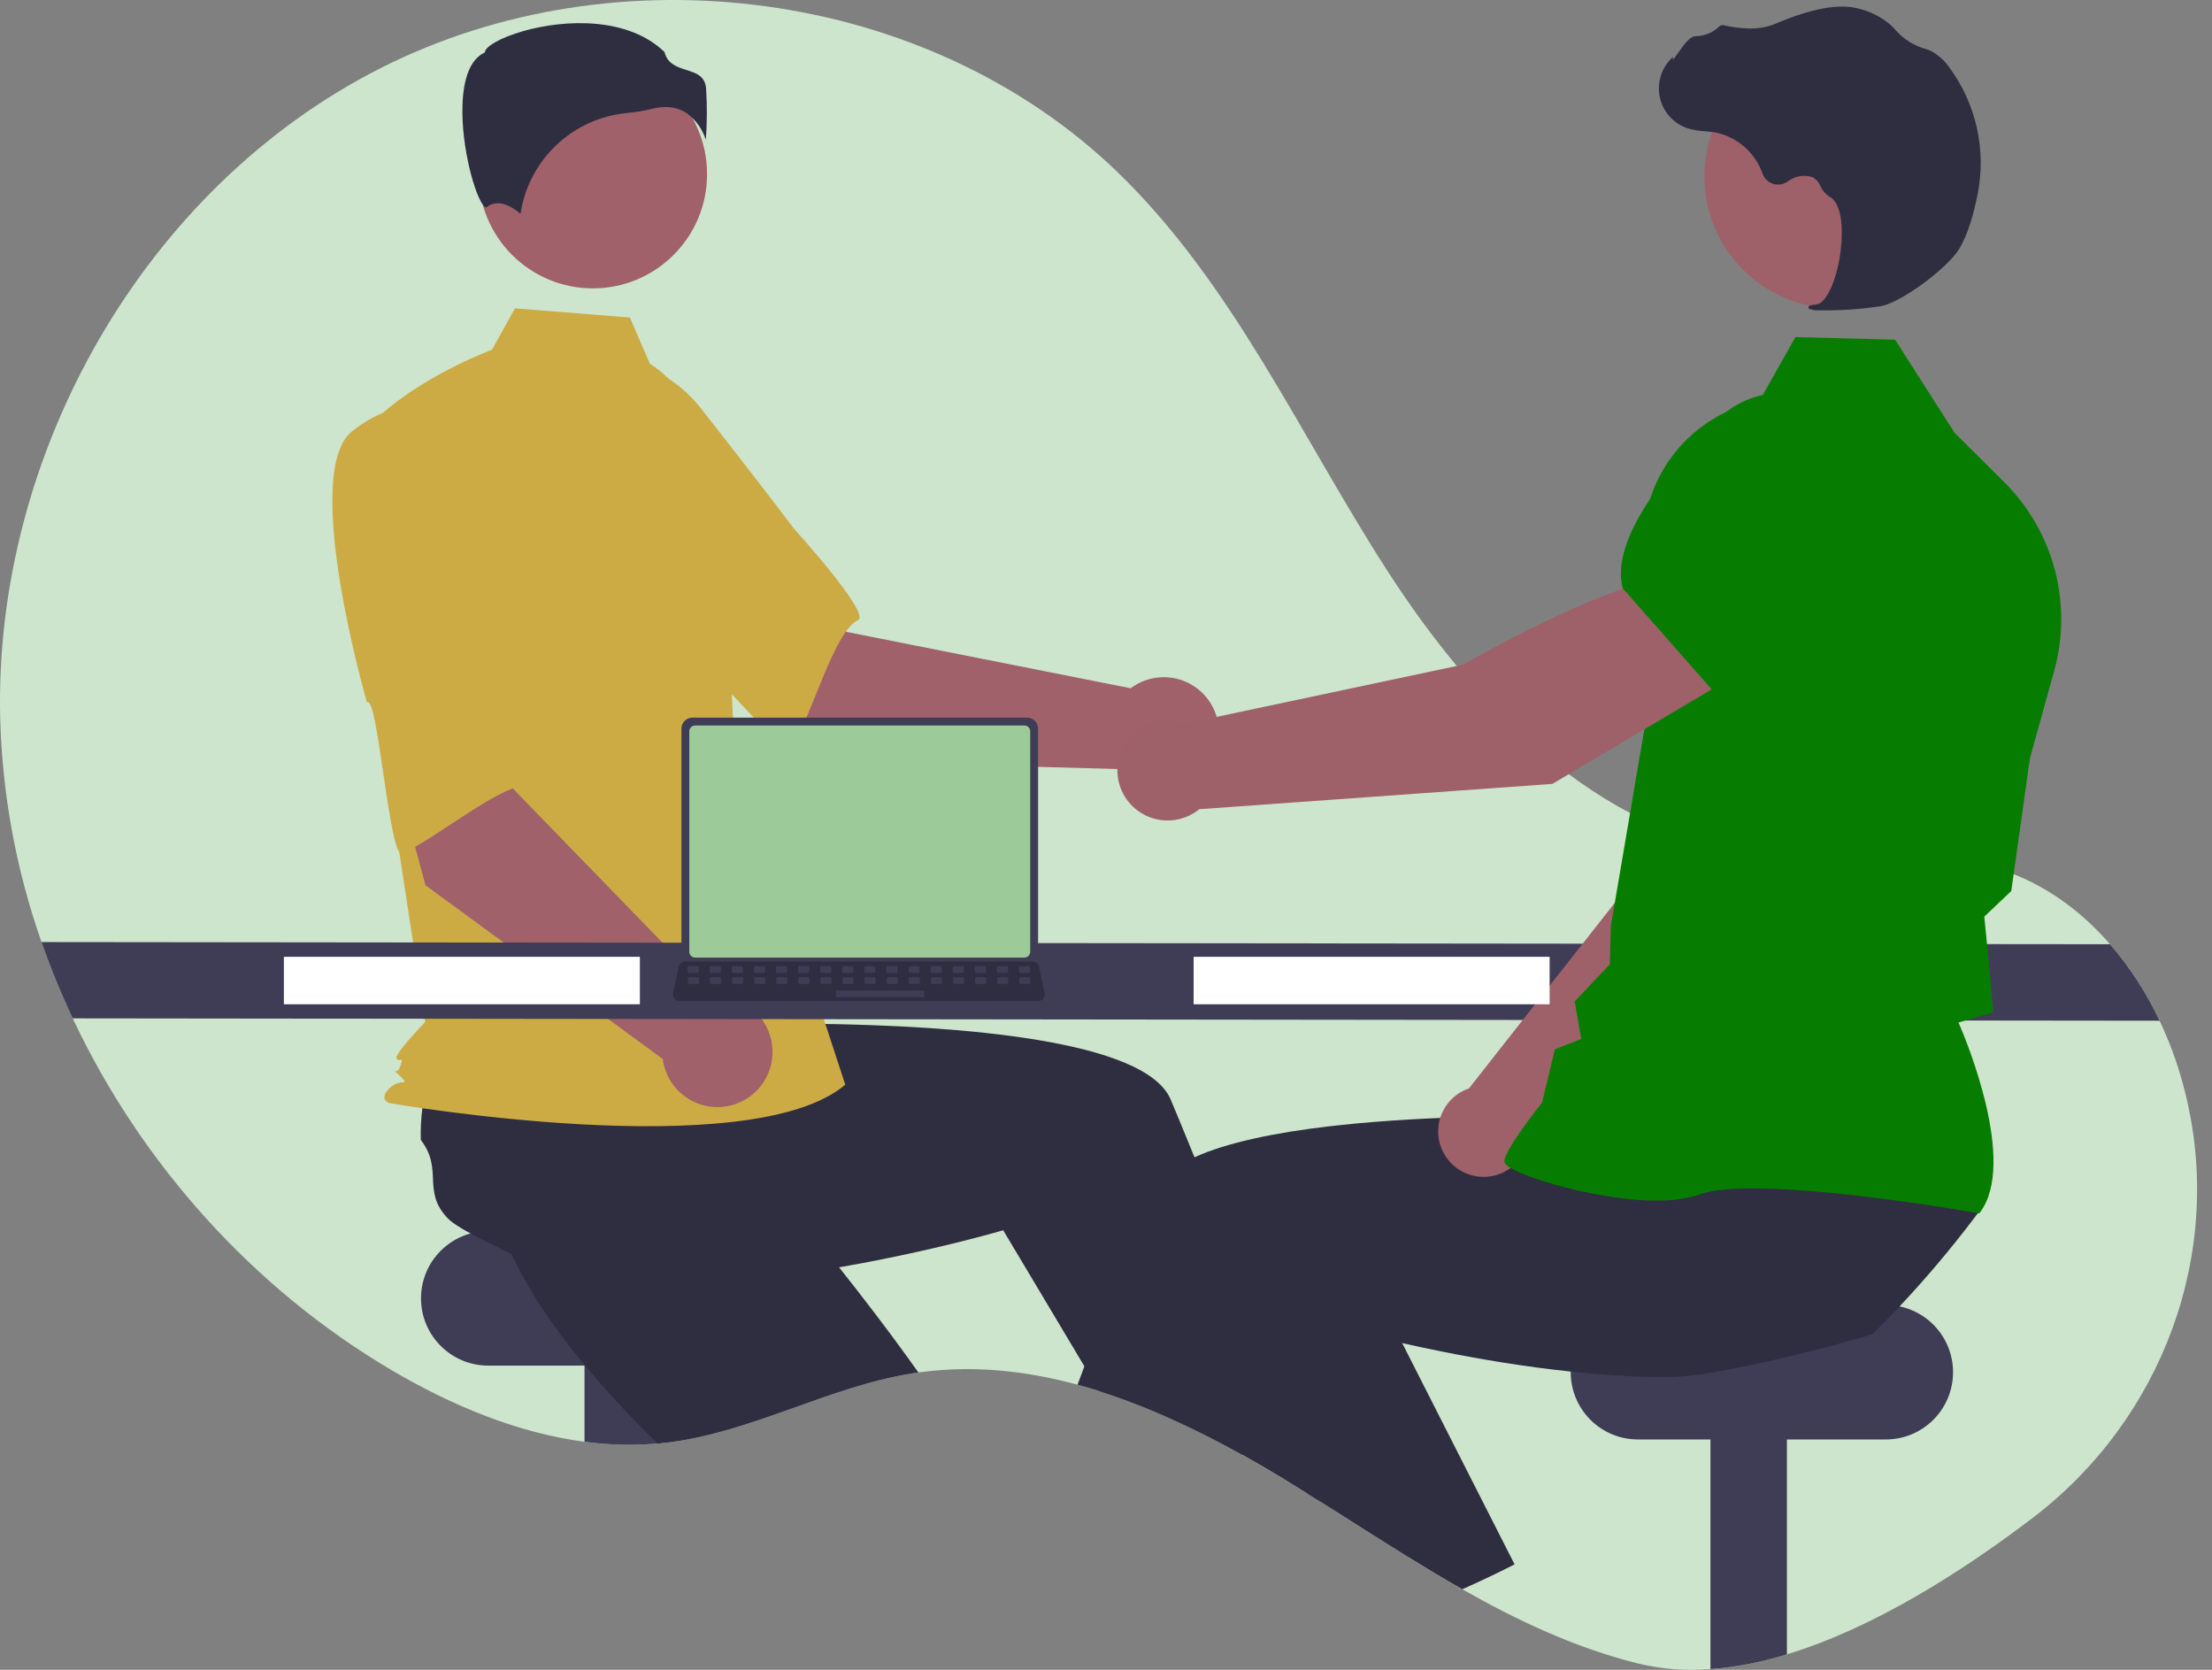 <svg width="106" height="80" viewBox="0 0 106 80" fill="none" xmlns="http://www.w3.org/2000/svg">
<rect x="0" y="0" width="106" height="80" fill="#808080" stroke="none"/>
<g clip-path="url(#clip0_2609_12035)">
<path d="M97.414 72.716C93.965 75.343 89.762 78.004 85.63 79.258C84.439 79.631 83.21 79.869 81.966 79.967C80.802 80.061 79.632 79.97 78.497 79.698C75.515 78.957 72.749 77.658 70.072 76.14C69.198 75.643 68.334 75.124 67.475 74.593C66.072 73.727 64.683 72.829 63.291 71.954C63.082 71.821 62.875 71.691 62.666 71.562H62.665C62.329 71.351 61.992 71.143 61.654 70.938C61.595 70.901 61.535 70.866 61.475 70.829C60.837 70.442 60.188 70.065 59.528 69.696C59.447 69.651 59.366 69.606 59.285 69.562C58.008 68.853 56.696 68.211 55.353 67.637C54.471 67.266 53.577 66.931 52.675 66.645H52.674C52.329 66.537 51.983 66.434 51.635 66.341C50.593 66.055 49.531 65.847 48.459 65.719C46.98 65.54 45.485 65.552 44.009 65.754C43.91 65.768 43.811 65.782 43.711 65.799C39.718 66.438 36.074 68.594 32.063 69.102C31.933 69.118 31.804 69.133 31.674 69.145C31.619 69.15 31.563 69.156 31.507 69.16C30.342 69.26 29.169 69.231 28.01 69.074C24.771 68.647 21.617 67.321 18.778 65.651C12.14 61.745 6.757 55.742 3.484 48.789C2.922 47.598 2.423 46.377 1.99 45.134C0.776 41.684 0.108 38.067 0.009 34.412C-0.298 21.73 6.909 9.007 18.223 3.272C29.539 -2.464 44.424 -0.567 53.55 8.244C59.085 13.589 62.289 20.832 66.455 27.303C70.621 33.773 76.542 39.953 84.179 40.895C88.07 41.376 92.141 40.447 95.87 41.655C97.935 42.325 99.696 43.606 101.115 45.239C102.069 46.346 102.868 47.579 103.488 48.903C103.943 49.86 104.312 50.855 104.592 51.877C104.643 52.066 104.691 52.254 104.738 52.442C106.596 60.029 103.627 67.982 97.414 72.716Z" fill="#CDE5CC"/>
<path d="M35.275 58.981H23.397C21.617 58.981 20.175 60.424 20.175 62.204V62.204C20.175 63.983 21.617 65.426 23.397 65.426H35.275C37.054 65.426 38.497 63.983 38.497 62.204C38.497 60.424 37.054 58.981 35.275 58.981Z" fill="#3F3D56"/>
<path d="M31.674 63.783V69.145C30.454 69.263 29.224 69.239 28.01 69.074V63.783H31.674Z" fill="#3F3D56"/>
<path d="M44.01 65.754C43.91 65.768 43.811 65.782 43.711 65.799C39.718 66.438 36.074 68.594 32.063 69.102C31.933 69.118 31.804 69.133 31.674 69.145C31.619 69.15 31.563 69.156 31.508 69.16C30.528 68.201 29.549 67.18 28.629 66.122C28.13 65.55 27.647 64.966 27.194 64.374C26.016 62.848 25.018 61.279 24.358 59.737C24.425 58.998 23.965 57.288 23.745 55.979L23.744 55.978C23.65 55.428 23.6 54.951 23.647 54.644C23.915 52.872 25.361 53.075 25.806 51.339C26.207 51.006 26.634 50.706 27.084 50.441C27.158 50.397 27.234 50.352 27.312 50.308L32.139 46.972L33.984 48.782L36.792 51.536L39.835 54.52L37.252 57.129C37.252 57.129 39.41 59.617 41.934 62.934C42.611 63.825 43.315 64.776 44.01 65.754Z" fill="#2F2E41"/>
<path d="M85.63 63.783V79.259C84.439 79.631 83.21 79.869 81.966 79.967V63.783H85.63Z" fill="#3F3D56"/>
<path d="M90.369 62.52H78.491C76.711 62.52 75.269 63.962 75.269 65.742V65.742C75.269 67.521 76.711 68.964 78.491 68.964H90.369C92.148 68.964 93.591 67.521 93.591 65.742C93.591 63.962 92.148 62.52 90.369 62.52Z" fill="#3F3D56"/>
<path d="M61.475 70.829C60.837 70.442 60.188 70.065 59.528 69.696C59.447 69.651 59.366 69.606 59.285 69.562L59.72 69.376L60.892 68.872L60.904 68.867L60.916 68.91L61.475 70.829Z" fill="#FFB6B6"/>
<path d="M63.291 71.954C63.082 71.821 62.875 71.691 62.666 71.562H62.665C62.329 71.351 61.992 71.143 61.654 70.938C61.595 70.901 61.535 70.866 61.475 70.829C60.837 70.442 60.188 70.064 59.528 69.695C59.447 69.651 59.366 69.606 59.285 69.561C58.008 68.853 56.696 68.211 55.353 67.637C54.471 67.266 53.577 66.931 52.675 66.645H52.674L51.965 65.459L48.774 60.115L48.073 58.941C48.073 58.941 45.681 59.649 42.296 60.327C41.064 60.575 39.702 60.817 38.273 61.022C36.745 61.239 35.143 61.413 33.55 61.496C32.791 61.536 32.034 61.557 31.289 61.55C29.362 61.538 27.51 61.357 25.889 60.927C25.348 60.419 23.718 59.728 22.551 59.095H22.549C22.059 58.83 21.652 58.576 21.439 58.35C20.208 57.048 21.259 56.033 20.165 54.613C20.15 54.092 20.177 53.571 20.245 53.054C20.256 52.968 20.267 52.881 20.281 52.792L20.626 46.934L23.189 46.596L27.088 46.08L31.313 45.522L31.778 49.163C31.778 49.163 35.067 48.996 39.234 49.052C45.927 49.143 54.884 49.81 56.097 52.673C56.211 52.943 56.324 53.214 56.438 53.486C56.709 54.136 56.976 54.788 57.242 55.445C58.203 57.82 59.121 60.218 59.959 62.485C60.479 63.895 60.969 65.255 61.42 66.528C61.783 67.551 62.119 68.519 62.426 69.41C62.707 70.224 62.961 70.973 63.187 71.645C63.222 71.75 63.257 71.854 63.291 71.954Z" fill="#2F2E41"/>
<path d="M39.717 36.461L31.623 29.586L36.889 24.257L40.563 30.274L54.181 32.974C54.591 32.666 55.081 32.484 55.593 32.45C56.104 32.415 56.614 32.53 57.061 32.781C57.508 33.032 57.873 33.407 58.11 33.861C58.347 34.315 58.447 34.829 58.398 35.339C58.349 35.849 58.152 36.334 57.832 36.734C57.512 37.134 57.082 37.433 56.595 37.593C56.109 37.753 55.586 37.769 55.09 37.637C54.595 37.505 54.149 37.232 53.806 36.851L39.717 36.461Z" fill="#A0616A"/>
<path d="M24.47 20.552C23.535 23.595 32.444 30.853 32.444 30.853C32.542 30.122 37.593 36.422 37.937 35.852C38.914 34.23 39.988 30.222 41.116 29.71C41.761 29.417 38.062 25.345 38.062 25.345C38.062 25.345 36.175 22.848 33.683 19.684C32.996 18.777 32.09 18.058 31.049 17.595C30.009 17.132 28.869 16.94 27.734 17.036C27.734 17.036 25.406 17.509 24.47 20.552Z" fill="#CCAB45"/>
<path d="M28.409 13.816C31.433 13.816 33.883 11.365 33.883 8.341C33.883 5.318 31.433 2.867 28.409 2.867C25.386 2.867 22.935 5.318 22.935 8.341C22.935 11.365 25.386 13.816 28.409 13.816Z" fill="#A0616A"/>
<path d="M31.146 17.434C32.326 18.135 33.031 19.423 33.436 20.734C34.186 23.161 34.637 25.67 34.78 28.207L35.208 35.8L40.506 51.967C35.914 55.852 18.656 52.85 18.656 52.85C18.656 52.85 18.126 52.673 18.656 52.144C19.186 51.614 19.701 52.083 19.172 51.553C18.642 51.024 19.007 51.614 19.183 51.084C19.36 50.554 19.183 50.907 19.007 50.731C18.83 50.554 20.374 48.965 20.374 48.965L18.961 39.685L17.195 20.966C19.314 18.317 23.576 16.755 23.576 16.755L24.677 14.773L30.184 15.213L31.146 17.434Z" fill="#CCAB45"/>
<path d="M32.922 5.432C33.348 5.75 33.663 6.193 33.824 6.698C33.885 5.872 33.889 5.042 33.835 4.214C33.771 3.633 33.361 3.502 32.887 3.351C32.459 3.214 31.975 3.059 31.845 2.495C30.124 0.821 27.129 0.905 25.078 1.489C23.95 1.81 23.301 2.223 23.243 2.465L23.231 2.515L23.185 2.538C22.316 2.973 22.146 4.345 22.158 5.421C22.179 7.446 22.878 9.747 23.272 9.934C23.293 9.944 23.299 9.94 23.308 9.933C23.901 9.458 24.625 9.969 24.943 10.246C25.13 8.987 25.735 7.827 26.659 6.952C27.583 6.076 28.774 5.536 30.041 5.416C30.455 5.376 30.865 5.308 31.27 5.21C31.475 5.157 31.686 5.13 31.897 5.128C32.262 5.123 32.62 5.229 32.922 5.432Z" fill="#2F2E41"/>
<path d="M26.023 44.709L24.349 43.851C24.259 43.787 24.195 43.693 24.169 43.586C24.143 43.479 24.157 43.366 24.207 43.268C24.257 43.17 24.341 43.093 24.443 43.052C24.545 43.01 24.659 43.007 24.763 43.042L26.438 43.9C26.527 43.964 26.591 44.058 26.617 44.165C26.643 44.272 26.63 44.385 26.58 44.483C26.529 44.581 26.446 44.658 26.343 44.699C26.241 44.741 26.128 44.744 26.023 44.709Z" fill="#077D00"/>
<path d="M20.388 42.411L17.633 32.155L24.994 30.762L24.599 37.801L34.271 47.761C34.783 47.74 35.29 47.868 35.73 48.13C36.171 48.393 36.525 48.778 36.751 49.238C36.976 49.698 37.063 50.214 37 50.723C36.937 51.231 36.728 51.711 36.398 52.102C36.067 52.494 35.63 52.781 35.139 52.929C34.648 53.076 34.125 53.078 33.633 52.933C33.142 52.788 32.703 52.504 32.37 52.114C32.037 51.724 31.825 51.246 31.76 50.737L20.388 42.411Z" fill="#A0616A"/>
<path d="M16.879 20.656C14.381 22.629 17.588 33.663 17.588 33.663C18.084 33.118 18.661 41.172 19.268 40.898C20.993 40.119 24.155 37.431 25.374 37.65C26.071 37.775 25.341 32.323 25.341 32.323C25.341 32.323 25.206 29.196 24.954 25.177C24.904 24.04 24.566 22.933 23.973 21.961C23.381 20.989 22.551 20.183 21.563 19.617C21.563 19.617 19.378 18.684 16.879 20.656Z" fill="#CCAB45"/>
<path d="M103.488 48.903L3.484 48.789C2.922 47.598 2.423 46.378 1.989 45.134L101.115 45.239C102.069 46.346 102.868 47.579 103.488 48.903Z" fill="#3F3D56"/>
<path d="M71.637 75.416C71.12 75.666 70.599 75.908 70.073 76.14C69.198 75.644 68.334 75.124 67.475 74.593L70.661 73.193L71.637 75.416Z" fill="#FFB6B6"/>
<path d="M94.871 58.003C94.353 58.698 93.819 59.379 93.268 60.047C92.76 60.662 92.239 61.266 91.704 61.857C91.483 62.102 91.259 62.346 91.03 62.588C90.609 63.039 90.179 63.482 89.74 63.918C88.949 64.167 87.347 64.606 85.629 65.015C84.38 65.312 83.069 65.594 81.965 65.773C81.347 65.884 80.721 65.951 80.094 65.973C79.348 65.979 78.591 65.959 77.832 65.918C76.975 65.873 76.117 65.802 75.269 65.711C73.064 65.48 70.929 65.12 69.086 64.75C68.412 64.616 67.777 64.479 67.194 64.347C66.088 64.098 65.163 63.865 64.493 63.688C63.739 63.491 63.309 63.364 63.309 63.364L61.42 66.528L60.44 68.169L59.719 69.376L59.527 69.695C59.446 69.651 59.365 69.606 59.285 69.561C58.008 68.853 56.695 68.211 55.352 67.637C54.47 67.266 53.577 66.931 52.675 66.645H52.673C52.328 66.536 51.982 66.434 51.635 66.341C51.743 66.049 51.853 65.755 51.965 65.459C52.172 64.906 52.383 64.349 52.599 63.787C53.065 62.569 53.548 61.333 54.044 60.103C54.451 59.094 54.866 58.088 55.285 57.096C55.479 56.639 55.872 56.237 56.421 55.884C56.684 55.719 56.958 55.572 57.241 55.444C58.815 54.728 61.132 54.262 63.686 53.962C63.897 53.938 64.109 53.914 64.323 53.892C66.437 53.669 68.68 53.554 70.777 53.501C71.827 53.474 72.841 53.464 73.783 53.463C74.088 53.463 74.384 53.464 74.671 53.466H74.673C75.45 53.469 76.165 53.481 76.794 53.493C76.917 53.496 77.036 53.5 77.152 53.502H77.153C77.232 53.504 77.309 53.506 77.385 53.507C78.76 53.543 79.605 53.586 79.605 53.586L79.932 51.018L79.999 50.5L80.062 50.007V50.006L80.07 49.944L80.121 49.943L81.031 49.925L88.679 49.776L92.856 49.694L92.194 52.532L91.101 57.215C91.212 57.955 94.909 57.375 94.871 58.003Z" fill="#2F2E41"/>
<path d="M72.579 74.948C72.267 75.108 71.953 75.264 71.637 75.416C71.12 75.666 70.599 75.907 70.073 76.14C69.198 75.643 68.334 75.124 67.475 74.593C66.072 73.726 64.683 72.829 63.291 71.954C63.082 71.821 62.875 71.691 62.666 71.562H62.665C62.092 70.71 61.507 69.823 60.916 68.909C60.908 68.897 60.9 68.884 60.892 68.872C60.741 68.639 60.59 68.405 60.44 68.169C59.496 66.691 58.547 65.149 57.626 63.575L59.959 62.485L64.295 60.461L65.043 60.112L67.194 64.347L69.112 68.124L69.539 68.964L72.579 74.948Z" fill="#2F2E41"/>
<path d="M73.233 54.619L84.29 43.957L87.354 35.279L82.834 33.314C80.512 35.538 78.002 42.465 78.002 42.465L70.394 52.145C70.334 52.166 70.275 52.187 70.217 52.213C69.874 52.364 69.576 52.601 69.352 52.901C69.127 53.201 68.984 53.553 68.936 53.925C68.888 54.296 68.936 54.674 69.077 55.021C69.217 55.368 69.445 55.673 69.737 55.907C70.03 56.141 70.378 56.295 70.748 56.355C71.118 56.414 71.496 56.378 71.848 56.248C72.199 56.119 72.511 55.901 72.754 55.615C72.997 55.33 73.162 54.987 73.233 54.619Z" fill="#9E616A"/>
<path d="M81.561 34.283L87.295 36.103L87.317 36.099C89.451 35.742 91.222 32.256 92.331 29.395C92.696 28.452 92.69 27.404 92.312 26.466C91.935 25.527 91.215 24.766 90.299 24.338C89.62 24.026 88.868 23.911 88.128 24.004C87.387 24.098 86.688 24.396 86.108 24.866L83.163 27.272L81.561 34.283Z" fill="#077D00"/>
<path d="M94.849 58.131L94.882 58.087C96.671 55.714 94.224 49.839 93.854 48.987L95.518 48.494L95.228 45.327L95.088 43.915L96.382 42.687L96.386 42.655L97.275 36.326L98.439 32.136C98.878 30.552 98.887 28.881 98.466 27.292C98.045 25.704 97.209 24.256 96.043 23.097L93.664 20.735L90.814 16.274L86.035 16.15L84.317 19.203C82.718 19.529 81.285 20.406 80.267 21.68C79.249 22.954 78.71 24.545 78.744 26.175L78.906 34.303L77.191 44.372L77.143 46.201L75.46 47.977L75.771 49.772L74.512 50.274L73.896 52.825C73.66 53.12 72.107 55.083 72.093 55.631C72.091 55.713 72.149 55.794 72.277 55.885C73.283 56.605 78.903 58.164 81.433 57.227C84.127 56.229 94.687 58.102 94.794 58.121L94.849 58.131Z" fill="#077D00"/>
<path d="M88.008 14.783C91.504 14.783 94.339 11.948 94.339 8.452C94.339 4.955 91.504 2.121 88.008 2.121C84.511 2.121 81.677 4.955 81.677 8.452C81.677 11.948 84.511 14.783 88.008 14.783Z" fill="#9E616A"/>
<path d="M87.235 14.868C88.215 14.883 89.195 14.814 90.164 14.663C91.124 14.468 93.272 12.893 93.871 11.946C94.316 11.242 94.6 10.143 94.761 9.345C94.977 8.289 94.969 7.2 94.737 6.147C94.505 5.094 94.054 4.102 93.415 3.235C93.169 2.872 92.829 2.582 92.432 2.396C92.397 2.383 92.361 2.37 92.324 2.36C91.746 2.208 91.226 1.886 90.832 1.436C90.755 1.346 90.672 1.26 90.584 1.181C90.138 0.805 89.61 0.54 89.042 0.407C88.125 0.162 86.799 0.405 85.099 1.131C84.245 1.496 83.311 1.364 82.593 1.208C82.553 1.201 82.511 1.203 82.472 1.217C82.433 1.23 82.399 1.253 82.372 1.284C82.066 1.571 81.663 1.732 81.244 1.734C80.987 1.745 80.718 2.101 80.392 2.564C80.318 2.669 80.232 2.792 80.17 2.867L80.162 2.723L80.016 2.883C79.788 3.135 79.627 3.44 79.549 3.771C79.47 4.102 79.477 4.447 79.567 4.774C79.658 5.102 79.83 5.401 80.068 5.644C80.305 5.887 80.6 6.066 80.925 6.164C81.184 6.233 81.448 6.275 81.715 6.29C81.877 6.304 82.044 6.319 82.204 6.347C82.719 6.452 83.197 6.689 83.592 7.035C83.987 7.38 84.287 7.822 84.46 8.317C84.501 8.432 84.568 8.535 84.656 8.62C84.743 8.704 84.849 8.768 84.964 8.805C85.08 8.842 85.203 8.852 85.323 8.835C85.444 8.817 85.558 8.772 85.658 8.703C85.825 8.573 86.021 8.485 86.229 8.447C86.438 8.409 86.652 8.422 86.854 8.485C87.028 8.582 87.164 8.736 87.239 8.922C87.329 9.128 87.479 9.303 87.669 9.424C88.32 9.759 88.365 11.246 88.131 12.485C87.906 13.679 87.46 14.543 87.048 14.585C86.731 14.618 86.694 14.641 86.671 14.697L86.651 14.747L86.687 14.794C86.862 14.858 87.049 14.883 87.235 14.868Z" fill="#2F2E41"/>
<path d="M83.135 32.368L80.694 27.502C77.15 27.744 70.118 31.84 70.118 31.84L56.812 34.661C56.418 34.51 55.991 34.465 55.574 34.531C55.157 34.597 54.764 34.772 54.436 35.038C54.108 35.303 53.856 35.651 53.705 36.045C53.554 36.44 53.509 36.867 53.576 37.284C53.642 37.701 53.818 38.093 54.084 38.421C54.35 38.748 54.698 39 55.093 39.151C55.487 39.301 55.914 39.346 56.331 39.279C56.748 39.212 57.14 39.036 57.468 38.769L74.393 37.556L83.135 32.368Z" fill="#9E616A"/>
<path d="M82.149 33.168L88.525 28.43L89.647 24.383C89.865 23.587 89.856 22.747 89.621 21.957C89.386 21.167 88.935 20.458 88.318 19.91C87.477 19.174 86.388 18.785 85.271 18.821C84.154 18.857 83.092 19.316 82.3 20.105C79.901 22.499 77.165 25.84 77.753 28.157L77.758 28.18L82.149 33.168Z" fill="#077D00"/>
<path d="M74.258 45.84H57.199V48.114H74.258V45.84Z" fill="white"/>
<path d="M30.663 45.84H13.604V48.114H30.663V45.84Z" fill="white"/>
<path d="M32.655 34.902V45.732C32.655 45.87 32.71 46.002 32.808 46.1C32.905 46.197 33.038 46.252 33.176 46.252H49.224C49.362 46.252 49.494 46.197 49.592 46.1C49.69 46.002 49.745 45.87 49.745 45.732V34.902C49.744 34.764 49.689 34.632 49.592 34.535C49.494 34.437 49.362 34.383 49.224 34.382H33.176C33.038 34.383 32.906 34.437 32.808 34.535C32.711 34.632 32.656 34.764 32.655 34.902Z" fill="#3F3D56"/>
<path d="M33.031 35.037V45.598C33.031 45.672 33.061 45.742 33.113 45.794C33.165 45.846 33.236 45.876 33.309 45.876H49.09C49.164 45.876 49.234 45.846 49.286 45.794C49.339 45.742 49.368 45.672 49.368 45.598V35.037C49.368 34.963 49.339 34.892 49.287 34.84C49.235 34.787 49.164 34.758 49.09 34.758H33.309C33.236 34.758 33.165 34.787 33.113 34.84C33.06 34.892 33.031 34.963 33.031 35.037Z" fill="#9CCB99"/>
<path d="M32.319 47.843C32.349 47.88 32.386 47.91 32.428 47.93C32.471 47.951 32.518 47.961 32.565 47.961H49.749C49.796 47.961 49.842 47.95 49.885 47.93C49.927 47.91 49.964 47.88 49.994 47.844C50.023 47.807 50.045 47.765 50.056 47.719C50.067 47.673 50.067 47.626 50.058 47.58L49.791 46.313C49.78 46.261 49.756 46.213 49.722 46.173C49.687 46.133 49.644 46.102 49.594 46.083C49.558 46.069 49.52 46.062 49.482 46.062H32.83C32.792 46.062 32.754 46.069 32.718 46.083C32.669 46.102 32.625 46.133 32.591 46.173C32.556 46.213 32.532 46.261 32.521 46.313L32.255 47.58C32.245 47.626 32.246 47.673 32.257 47.719C32.268 47.765 32.289 47.807 32.319 47.843Z" fill="#2F2E41"/>
<path d="M48.893 46.608H49.299C49.333 46.608 49.36 46.58 49.36 46.546V46.352C49.36 46.318 49.333 46.29 49.299 46.29H48.893C48.859 46.29 48.831 46.318 48.831 46.352V46.546C48.831 46.58 48.859 46.608 48.893 46.608Z" fill="#3F3D56"/>
<path d="M47.834 46.608H48.24C48.274 46.608 48.302 46.58 48.302 46.546V46.352C48.302 46.318 48.274 46.29 48.24 46.29H47.834C47.8 46.29 47.773 46.318 47.773 46.352V46.546C47.773 46.58 47.8 46.608 47.834 46.608Z" fill="#3F3D56"/>
<path d="M46.776 46.608H47.181C47.215 46.608 47.243 46.58 47.243 46.546V46.352C47.243 46.318 47.215 46.29 47.181 46.29H46.776C46.742 46.29 46.714 46.318 46.714 46.352V46.546C46.714 46.58 46.742 46.608 46.776 46.608Z" fill="#3F3D56"/>
<path d="M45.717 46.608H46.123C46.157 46.608 46.185 46.58 46.185 46.546V46.352C46.185 46.318 46.157 46.29 46.123 46.29H45.717C45.683 46.29 45.655 46.318 45.655 46.352V46.546C45.655 46.58 45.683 46.608 45.717 46.608Z" fill="#3F3D56"/>
<path d="M44.658 46.608H45.064C45.098 46.608 45.126 46.58 45.126 46.546V46.352C45.126 46.318 45.098 46.29 45.064 46.29H44.658C44.624 46.29 44.597 46.318 44.597 46.352V46.546C44.597 46.58 44.624 46.608 44.658 46.608Z" fill="#3F3D56"/>
<path d="M43.6 46.608H44.006C44.04 46.608 44.067 46.58 44.067 46.546V46.352C44.067 46.318 44.04 46.29 44.006 46.29H43.6C43.566 46.29 43.538 46.318 43.538 46.352V46.546C43.538 46.58 43.566 46.608 43.6 46.608Z" fill="#3F3D56"/>
<path d="M42.541 46.608H42.947C42.981 46.608 43.009 46.58 43.009 46.546V46.352C43.009 46.318 42.981 46.29 42.947 46.29H42.541C42.507 46.29 42.48 46.318 42.48 46.352V46.546C42.48 46.58 42.507 46.608 42.541 46.608Z" fill="#3F3D56"/>
<path d="M41.483 46.608H41.889C41.923 46.608 41.95 46.58 41.95 46.546V46.352C41.95 46.318 41.923 46.29 41.889 46.29H41.483C41.449 46.29 41.421 46.318 41.421 46.352V46.546C41.421 46.58 41.449 46.608 41.483 46.608Z" fill="#3F3D56"/>
<path d="M40.425 46.608H40.831C40.865 46.608 40.893 46.58 40.893 46.546V46.352C40.893 46.318 40.865 46.29 40.831 46.29H40.425C40.391 46.29 40.363 46.318 40.363 46.352V46.546C40.363 46.58 40.391 46.608 40.425 46.608Z" fill="#3F3D56"/>
<path d="M39.366 46.608H39.772C39.806 46.608 39.834 46.58 39.834 46.546V46.352C39.834 46.318 39.806 46.29 39.772 46.29H39.366C39.332 46.29 39.305 46.318 39.305 46.352V46.546C39.305 46.58 39.332 46.608 39.366 46.608Z" fill="#3F3D56"/>
<path d="M38.308 46.608H38.714C38.748 46.608 38.775 46.58 38.775 46.546V46.352C38.775 46.318 38.748 46.29 38.714 46.29H38.308C38.274 46.29 38.246 46.318 38.246 46.352V46.546C38.246 46.58 38.274 46.608 38.308 46.608Z" fill="#3F3D56"/>
<path d="M37.249 46.608H37.655C37.689 46.608 37.717 46.58 37.717 46.546V46.352C37.717 46.318 37.689 46.29 37.655 46.29H37.249C37.215 46.29 37.188 46.318 37.188 46.352V46.546C37.188 46.58 37.215 46.608 37.249 46.608Z" fill="#3F3D56"/>
<path d="M36.191 46.608H36.596C36.631 46.608 36.658 46.58 36.658 46.546V46.352C36.658 46.318 36.631 46.29 36.596 46.29H36.191C36.157 46.29 36.129 46.318 36.129 46.352V46.546C36.129 46.58 36.157 46.608 36.191 46.608Z" fill="#3F3D56"/>
<path d="M35.132 46.608H35.538C35.572 46.608 35.6 46.58 35.6 46.546V46.352C35.6 46.318 35.572 46.29 35.538 46.29H35.132C35.098 46.29 35.07 46.318 35.07 46.352V46.546C35.07 46.58 35.098 46.608 35.132 46.608Z" fill="#3F3D56"/>
<path d="M34.073 46.608H34.479C34.513 46.608 34.541 46.58 34.541 46.546V46.352C34.541 46.318 34.513 46.29 34.479 46.29H34.073C34.039 46.29 34.012 46.318 34.012 46.352V46.546C34.012 46.58 34.039 46.608 34.073 46.608Z" fill="#3F3D56"/>
<path d="M33.015 46.608H33.421C33.455 46.608 33.482 46.58 33.482 46.546V46.352C33.482 46.318 33.455 46.29 33.421 46.29H33.015C32.981 46.29 32.953 46.318 32.953 46.352V46.546C32.953 46.58 32.981 46.608 33.015 46.608Z" fill="#3F3D56"/>
<path d="M48.906 47.137H49.311C49.345 47.137 49.373 47.11 49.373 47.075V46.881C49.373 46.847 49.345 46.82 49.311 46.82H48.906C48.871 46.82 48.844 46.847 48.844 46.881V47.075C48.844 47.11 48.871 47.137 48.906 47.137Z" fill="#3F3D56"/>
<path d="M47.847 47.137H48.253C48.287 47.137 48.315 47.11 48.315 47.075V46.881C48.315 46.847 48.287 46.82 48.253 46.82H47.847C47.813 46.82 47.785 46.847 47.785 46.881V47.075C47.785 47.11 47.813 47.137 47.847 47.137Z" fill="#3F3D56"/>
<path d="M46.788 47.137H47.194C47.228 47.137 47.256 47.11 47.256 47.075V46.881C47.256 46.847 47.228 46.82 47.194 46.82H46.788C46.754 46.82 46.727 46.847 46.727 46.881V47.075C46.727 47.11 46.754 47.137 46.788 47.137Z" fill="#3F3D56"/>
<path d="M45.73 47.137H46.136C46.17 47.137 46.197 47.11 46.197 47.075V46.881C46.197 46.847 46.17 46.82 46.136 46.82H45.73C45.696 46.82 45.668 46.847 45.668 46.881V47.075C45.668 47.11 45.696 47.137 45.73 47.137Z" fill="#3F3D56"/>
<path d="M44.671 47.137H45.077C45.111 47.137 45.139 47.11 45.139 47.075V46.881C45.139 46.847 45.111 46.82 45.077 46.82H44.671C44.637 46.82 44.609 46.847 44.609 46.881V47.075C44.609 47.11 44.637 47.137 44.671 47.137Z" fill="#3F3D56"/>
<path d="M43.612 47.137H44.018C44.053 47.137 44.08 47.11 44.08 47.075V46.881C44.08 46.847 44.053 46.82 44.018 46.82H43.612C43.578 46.82 43.551 46.847 43.551 46.881V47.075C43.551 47.11 43.578 47.137 43.612 47.137Z" fill="#3F3D56"/>
<path d="M42.554 47.137H42.96C42.994 47.137 43.022 47.11 43.022 47.075V46.881C43.022 46.847 42.994 46.82 42.96 46.82H42.554C42.52 46.82 42.492 46.847 42.492 46.881V47.075C42.492 47.11 42.52 47.137 42.554 47.137Z" fill="#3F3D56"/>
<path d="M41.495 47.137H41.901C41.935 47.137 41.963 47.11 41.963 47.075V46.881C41.963 46.847 41.935 46.82 41.901 46.82H41.495C41.461 46.82 41.434 46.847 41.434 46.881V47.075C41.434 47.11 41.461 47.137 41.495 47.137Z" fill="#3F3D56"/>
<path d="M40.437 47.137H40.843C40.877 47.137 40.904 47.11 40.904 47.075V46.881C40.904 46.847 40.877 46.82 40.843 46.82H40.437C40.403 46.82 40.375 46.847 40.375 46.881V47.075C40.375 47.11 40.403 47.137 40.437 47.137Z" fill="#3F3D56"/>
<path d="M39.378 47.137H39.784C39.818 47.137 39.846 47.11 39.846 47.075V46.881C39.846 46.847 39.818 46.82 39.784 46.82H39.378C39.344 46.82 39.316 46.847 39.316 46.881V47.075C39.316 47.11 39.344 47.137 39.378 47.137Z" fill="#3F3D56"/>
<path d="M38.319 47.137H38.725C38.76 47.137 38.787 47.11 38.787 47.075V46.881C38.787 46.847 38.76 46.82 38.725 46.82H38.319C38.285 46.82 38.258 46.847 38.258 46.881V47.075C38.258 47.11 38.285 47.137 38.319 47.137Z" fill="#3F3D56"/>
<path d="M37.262 47.137H37.668C37.702 47.137 37.73 47.11 37.73 47.075V46.881C37.73 46.847 37.702 46.82 37.668 46.82H37.262C37.228 46.82 37.2 46.847 37.2 46.881V47.075C37.2 47.11 37.228 47.137 37.262 47.137Z" fill="#3F3D56"/>
<path d="M36.203 47.137H36.609C36.643 47.137 36.671 47.11 36.671 47.075V46.881C36.671 46.847 36.643 46.82 36.609 46.82H36.203C36.169 46.82 36.142 46.847 36.142 46.881V47.075C36.142 47.11 36.169 47.137 36.203 47.137Z" fill="#3F3D56"/>
<path d="M35.145 47.137H35.551C35.585 47.137 35.612 47.11 35.612 47.075V46.881C35.612 46.847 35.585 46.82 35.551 46.82H35.145C35.111 46.82 35.083 46.847 35.083 46.881V47.075C35.083 47.11 35.111 47.137 35.145 47.137Z" fill="#3F3D56"/>
<path d="M34.086 47.137H34.492C34.526 47.137 34.554 47.11 34.554 47.075V46.881C34.554 46.847 34.526 46.82 34.492 46.82H34.086C34.052 46.82 34.025 46.847 34.025 46.881V47.075C34.025 47.11 34.052 47.137 34.086 47.137Z" fill="#3F3D56"/>
<path d="M33.028 47.137H33.433C33.468 47.137 33.495 47.11 33.495 47.075V46.881C33.495 46.847 33.468 46.82 33.433 46.82H33.028C32.993 46.82 32.966 46.847 32.966 46.881V47.075C32.966 47.11 32.993 47.137 33.028 47.137Z" fill="#3F3D56"/>
<path d="M40.12 47.773H44.23C44.264 47.773 44.292 47.745 44.292 47.711V47.517C44.292 47.483 44.264 47.455 44.23 47.455H40.12C40.086 47.455 40.058 47.483 40.058 47.517V47.711C40.058 47.745 40.086 47.773 40.12 47.773Z" fill="#3F3D56"/>
</g>
<defs>
<clipPath id="clip0_2609_12035">
<rect width="105.286" height="80" fill="white"/>
</clipPath>
</defs>
</svg>
